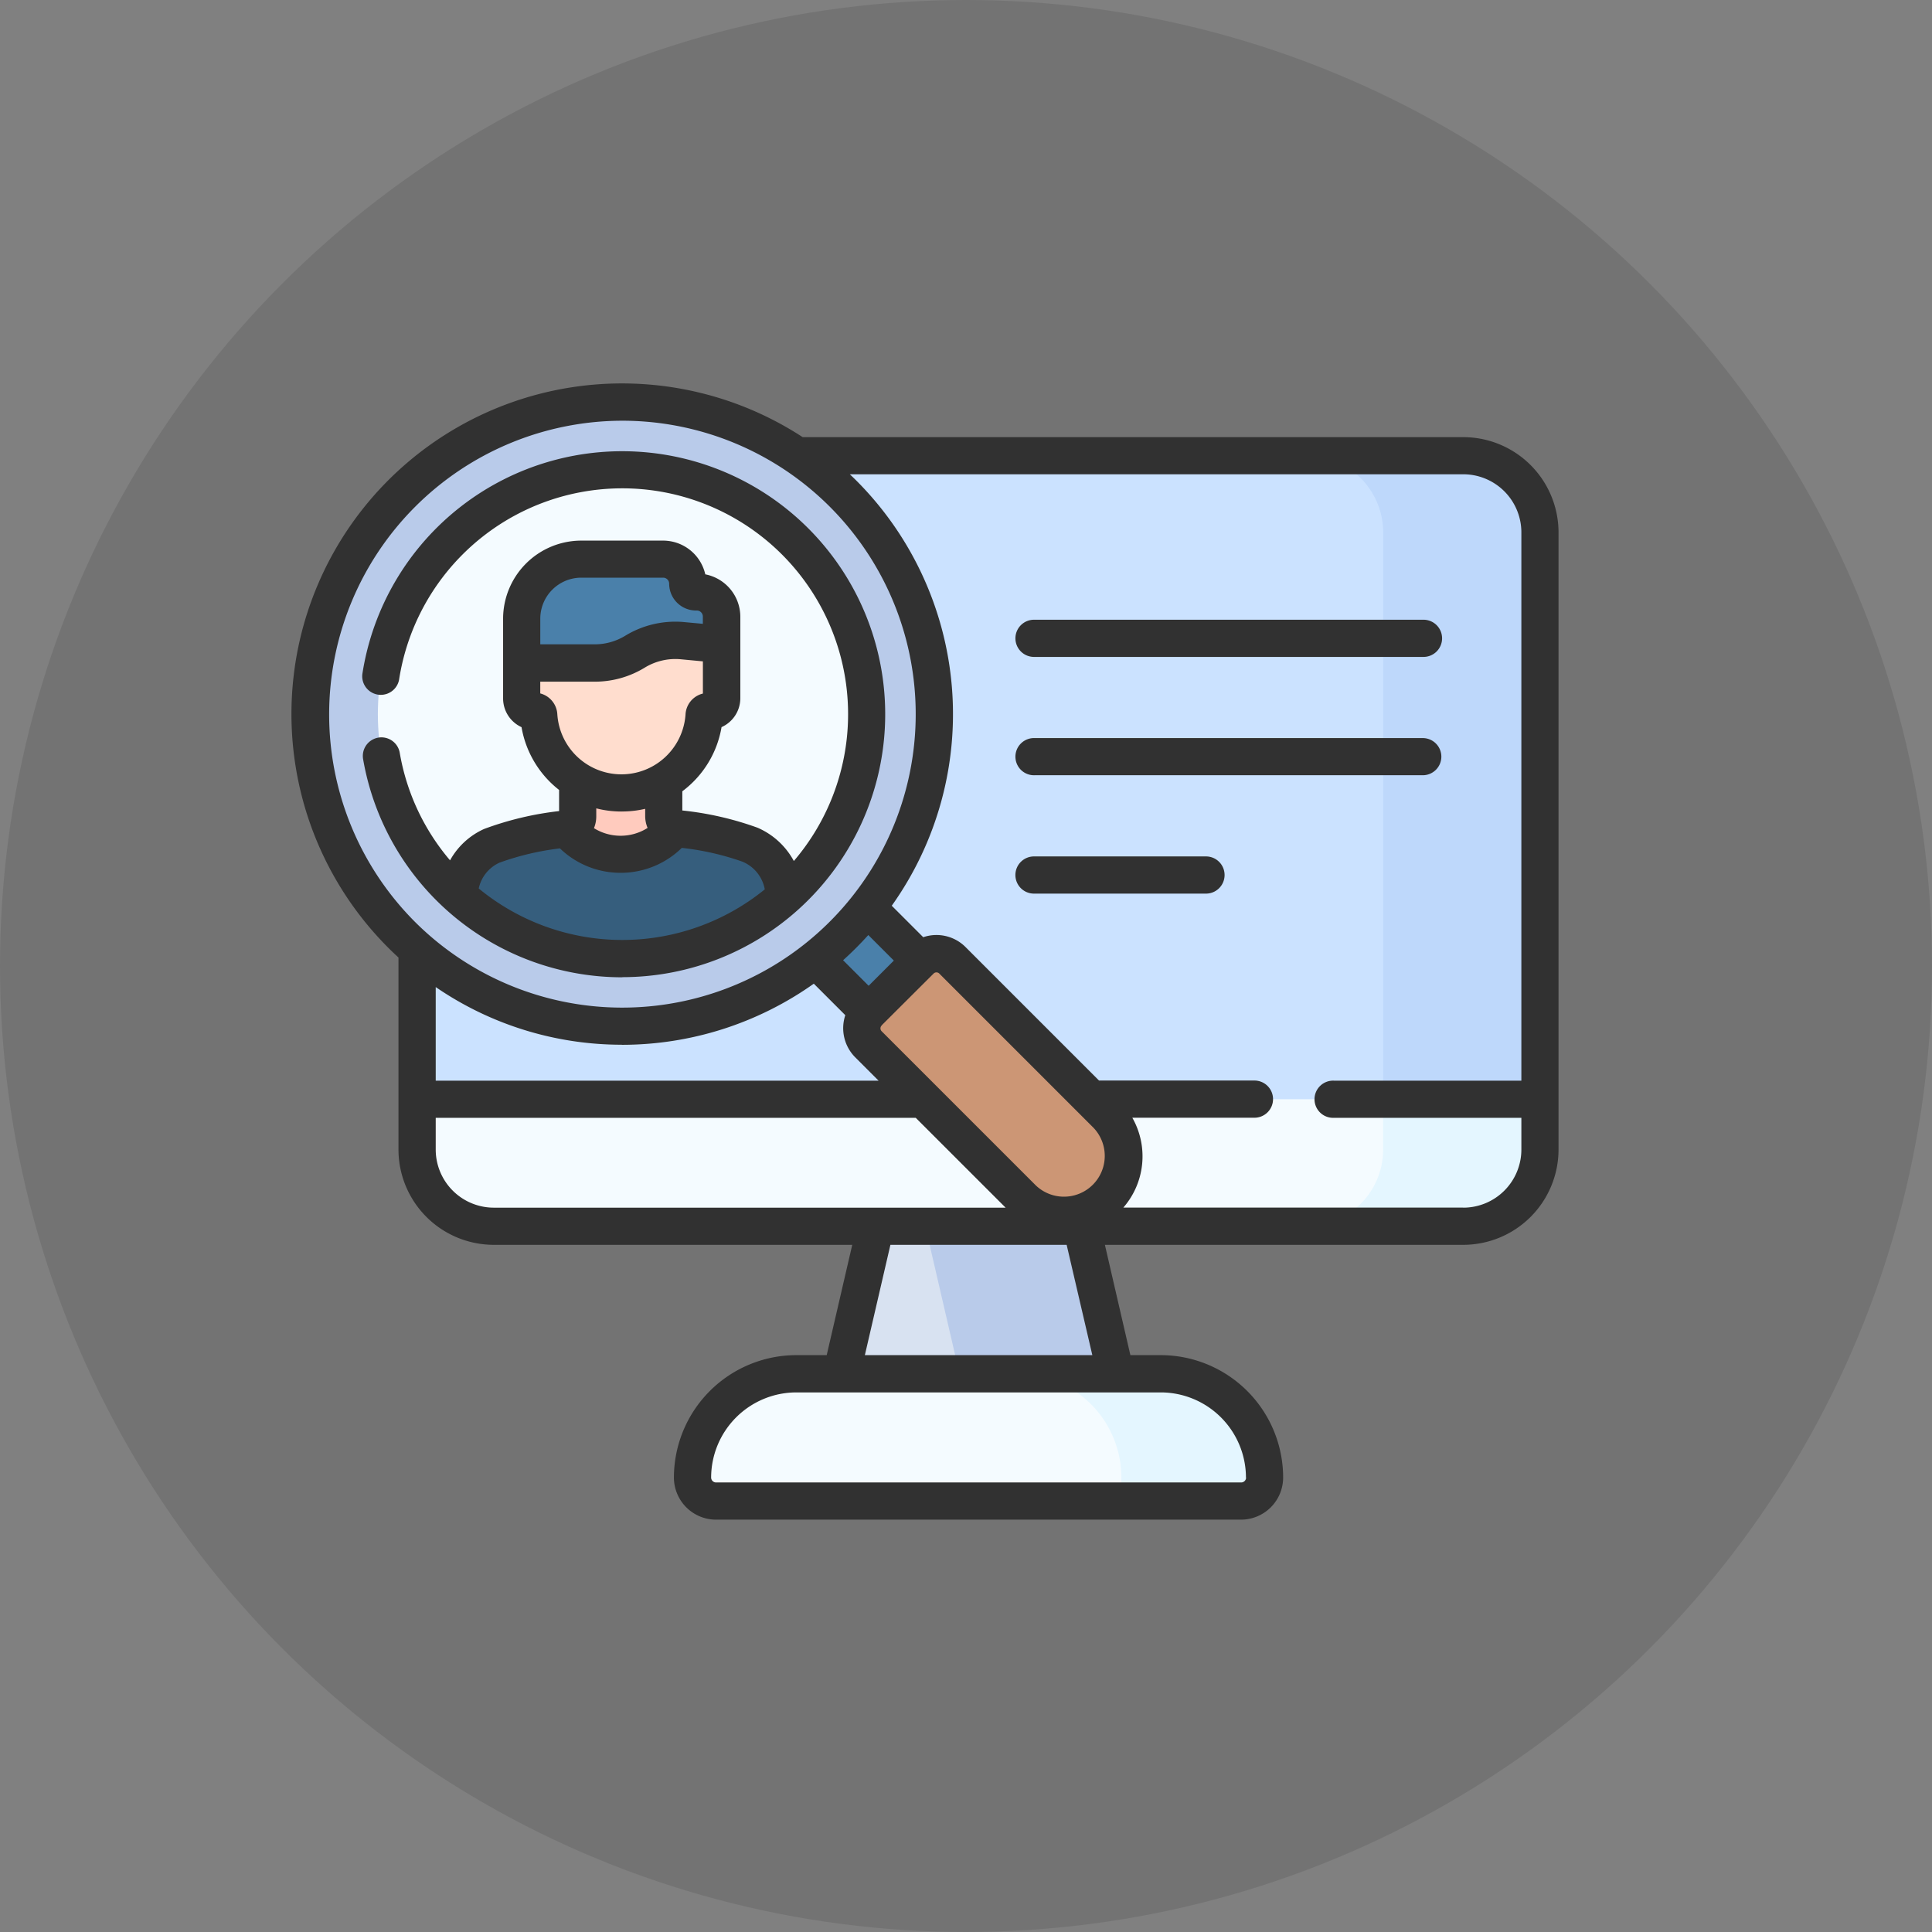 <svg xmlns="http://www.w3.org/2000/svg" width="72" height="72" viewBox="0 0 72 72">
  <rect x="0" y="0" width="72" height="72" fill="#808080" stroke="none"/>
  <g id="Group_7552" data-name="Group 7552" transform="translate(-198 -1122)">
    <circle id="Ellipse_424" data-name="Ellipse 424" cx="36" cy="36" r="36" transform="translate(198 1122)" opacity="0.1"/>
    <g id="_3135798" data-name="3135798" transform="translate(208.875 1136.295)">
      <g id="Group_7532" data-name="Group 7532" transform="translate(4.67 2.688)">
        <path id="Path_8071" data-name="Path 8071" d="M229.616,344.564H218.775l2.275-9.823h6.291Z" transform="translate(-203.274 -309)" fill="#d8e2f1"/>
        <path id="Path_8072" data-name="Path 8072" d="M254.4,334.741h-5.818l2.275,9.823h5.818Z" transform="translate(-230.332 -309)" fill="#b9cbea"/>
        <path id="Path_8073" data-name="Path 8073" d="M89.635,84.27H53.506a2.858,2.858,0,0,1-2.858-2.858v-23a2.858,2.858,0,0,1,2.858-2.858H89.635a2.858,2.858,0,0,1,2.858,2.858v23A2.858,2.858,0,0,1,89.635,84.27Z" transform="translate(-50.648 -55.554)" fill="#cbe2ff"/>
        <path id="Path_8074" data-name="Path 8074" d="M415.969,55.554h-5.843a2.858,2.858,0,0,1,2.858,2.858v23a2.858,2.858,0,0,1-2.858,2.858h5.843a2.858,2.858,0,0,0,2.858-2.858v-23A2.858,2.858,0,0,0,415.969,55.554Z" transform="translate(-376.982 -55.554)" fill="#bed8fb"/>
        <path id="Path_8075" data-name="Path 8075" d="M50.648,317.541a2.858,2.858,0,0,0,2.858,2.858H89.635a2.858,2.858,0,0,0,2.858-2.858v-1.876H50.648Z" transform="translate(-50.648 -291.683)" fill="#f4fbff"/>
        <path id="Path_8076" data-name="Path 8076" d="M418.827,317.541v-1.876h-5.843v1.876a2.858,2.858,0,0,1-2.858,2.858h5.843A2.858,2.858,0,0,0,418.827,317.541Z" transform="translate(-376.983 -291.683)" fill="#e4f6ff"/>
        <path id="Path_8077" data-name="Path 8077" d="M179.413,426.62H165.831a3.868,3.868,0,0,0-3.868,3.868.877.877,0,0,0,.877.877H182.4a.877.877,0,0,0,.877-.877A3.868,3.868,0,0,0,179.413,426.62Z" transform="translate(-151.7 -392.407)" fill="#f4fbff"/>
        <path id="Path_8078" data-name="Path 8078" d="M298.683,426.62h-5.336a3.868,3.868,0,0,1,3.868,3.868v.877h4.459a.877.877,0,0,0,.877-.877A3.868,3.868,0,0,0,298.683,426.62Z" transform="translate(-270.97 -392.407)" fill="#e4f6ff"/>
      </g>
      <g id="Group_7547" data-name="Group 7547" transform="translate(0 0)">
        <g id="Group_7545" data-name="Group 7545" transform="translate(0.687 0.69)">
          <g id="Group_7544" data-name="Group 7544">
            <g id="Group_7533" data-name="Group 7533">
              <path id="Path_8079" data-name="Path 8079" d="M0,0H2.714V5.684H0Z" transform="translate(17.614 19.537) rotate(-45)" fill="#4a80aa"/>
              <path id="Path_8080" data-name="Path 8080" d="M239.524,262.831l-5.746-5.746a.843.843,0,0,0-1.192,0l-1.936,1.937a.843.843,0,0,0,0,1.192l5.746,5.746a2.212,2.212,0,1,0,3.129-3.129Z" transform="translate(-209.846 -236.282)" fill="#cc9675"/>
              <circle id="Ellipse_422" data-name="Ellipse 422" cx="11.629" cy="11.629" r="11.629" fill="#b9cbea"/>
              <circle id="Ellipse_423" data-name="Ellipse 423" cx="9.109" cy="9.109" r="9.109" transform="translate(2.52 2.52)" fill="#f4fbff"/>
            </g>
            <g id="Group_7543" data-name="Group 7543" transform="translate(5.55 5.85)">
              <g id="Group_7539" data-name="Group 7539" transform="translate(0 7.474)">
                <g id="Group_7538" data-name="Group 7538">
                  <g id="Group_7537" data-name="Group 7537">
                    <g id="Group_7536" data-name="Group 7536">
                      <g id="Group_7535" data-name="Group 7535">
                        <g id="Group_7534" data-name="Group 7534">
                          <path id="Path_8081" data-name="Path 8081" d="M114.663,180.954a.459.459,0,0,1-.4-.454l-.009-2.1-3.21.014.009,2.1a.459.459,0,0,1-.4.457s-.593,2.026,2.014,2.015S114.663,180.954,114.663,180.954Z" transform="translate(-106.634 -178.399)" fill="#ffcbbe"/>
                          <path id="Path_8082" data-name="Path 8082" d="M78.48,206.721a12.468,12.468,0,0,0-2.807-.614l0,.005a2.571,2.571,0,0,1-4.007.012,12.475,12.475,0,0,0-2.8.638,2.089,2.089,0,0,0-1.216,1.879,9.11,9.11,0,0,0,12.106.047A2.075,2.075,0,0,0,78.48,206.721Z" transform="translate(-67.644 -203.552)" fill="#365e7d"/>
                        </g>
                      </g>
                    </g>
                  </g>
                </g>
              </g>
              <g id="Group_7542" data-name="Group 7542" transform="translate(2.33)">
                <g id="Group_7541" data-name="Group 7541">
                  <path id="Path_8083" data-name="Path 8083" d="M99.1,98.255a.917.917,0,0,0-.917-.917H95.134a2.22,2.22,0,0,0-2.22,2.22v1.652l.758.581H99.6l.758-1.277V99.482a.917.917,0,0,0-.917-.917h-.031A.31.31,0,0,1,99.1,98.255Z" transform="translate(-92.914 -97.338)" fill="#4a80aa"/>
                  <g id="Group_7540" data-name="Group 7540" transform="translate(0 3.028)">
                    <path id="Path_8084" data-name="Path 8084" d="M100.36,130.327l-1.455-.136a2.867,2.867,0,0,0-1.766.41,2.867,2.867,0,0,1-1.5.422H92.914v1.317a.483.483,0,0,0,.483.483.157.157,0,0,1,.158.147,3.086,3.086,0,0,0,6.161,0,.152.152,0,0,1,.152-.142h.008a.488.488,0,0,0,.489-.49C100.36,131.606,100.36,130.327,100.36,130.327Z" transform="translate(-92.914 -130.178)" fill="#ffddce"/>
                  </g>
                </g>
              </g>
            </g>
          </g>
        </g>
        <g id="Group_7546" data-name="Group 7546" transform="translate(0)">
          <path id="Path_8085" data-name="Path 8085" d="M293.458,123.246H307.92a.693.693,0,1,0,0-1.385H293.458a.693.693,0,1,0,0,1.385Z" transform="translate(-265.772 -113.06)" fill="#313131"/>
          <path id="Path_8086" data-name="Path 8086" d="M308.612,170.386a.693.693,0,0,0-.693-.693H293.458a.693.693,0,1,0,0,1.385H307.92A.693.693,0,0,0,308.612,170.386Z" transform="translate(-265.772 -156.482)" fill="#313131"/>
          <path id="Path_8087" data-name="Path 8087" d="M299.867,217.525h-6.41a.693.693,0,1,0,0,1.385h6.41a.693.693,0,0,0,0-1.385Z" transform="translate(-265.772 -199.903)" fill="#313131"/>
          <path id="Path_8088" data-name="Path 8088" d="M43.656,28.4H19.037A12.32,12.32,0,0,0,3.6,47.436c.122.122.247.24.374.357V54.95a3.554,3.554,0,0,0,3.55,3.55H20.885l-.952,4.111H18.8a4.566,4.566,0,0,0-4.561,4.561,1.571,1.571,0,0,0,1.569,1.57H35.373a1.571,1.571,0,0,0,1.57-1.57,4.566,4.566,0,0,0-4.561-4.561H31.25L30.3,58.5H43.656a3.554,3.554,0,0,0,3.55-3.55v-23A3.554,3.554,0,0,0,43.656,28.4ZM12.3,27.788a10.936,10.936,0,1,1-7.72,18.668A10.945,10.945,0,0,1,12.3,27.788Zm9.686,22.527L23.907,48.4l.009-.009a.15.15,0,0,1,.213,0l5.746,5.746a1.52,1.52,0,0,1-2.149,2.149l-5.746-5.746a.151.151,0,0,1,0-.213l.008-.008h0Zm-.49-1.469-.952-.952a12.607,12.607,0,0,0,.939-.939l.952.952Zm-9.2,2.2a12.355,12.355,0,0,0,7.156-2.278l1.174,1.174A1.536,1.536,0,0,0,21,51.516l.866.866H5.362V48.894A12.248,12.248,0,0,0,12.3,51.043ZM5.362,54.95V53.767H23.251L26.6,57.115H7.527A2.167,2.167,0,0,1,5.362,54.95Zm30.2,12.222a.184.184,0,0,1-.184.184H15.81a.184.184,0,0,1-.184-.184A3.179,3.179,0,0,1,18.8,64H32.382a3.179,3.179,0,0,1,3.175,3.176Zm-5.73-4.561H21.355l.952-4.111h6.568Zm13.828-5.5H30.989a2.911,2.911,0,0,0,.333-3.348h4.525a.693.693,0,1,0,0-1.385H30.082l-4.974-4.974a1.531,1.531,0,0,0-1.578-.368l-1.173-1.173A12.314,12.314,0,0,0,21.028,30.01c-.077-.077-.155-.151-.234-.226H43.656a2.167,2.167,0,0,1,2.165,2.165V52.382h-6.99a.693.693,0,1,0,0,1.385h6.99V54.95a2.167,2.167,0,0,1-2.165,2.165Z" transform="translate(0.001 -26.404)" fill="#313131"/>
          <path id="Path_8089" data-name="Path 8089" d="M38.107,73.312a9.8,9.8,0,1,0-9.688-11.291.693.693,0,0,0,1.369.209A8.416,8.416,0,1,1,44.5,68.983a2.8,2.8,0,0,0-1.356-1.242,11.836,11.836,0,0,0-2.8-.641l0-.715a3.769,3.769,0,0,0,1.462-2.391,1.183,1.183,0,0,0,.7-1.084c0-.716,0-1.988,0-2V59.876A1.612,1.612,0,0,0,41.2,58.3a1.613,1.613,0,0,0-1.571-1.257H36.578a2.916,2.916,0,0,0-2.913,2.913v2.97a1.177,1.177,0,0,0,.687,1.069,3.778,3.778,0,0,0,1.4,2.34l0,.788a11.833,11.833,0,0,0-2.792.665,2.727,2.727,0,0,0-1.272,1.17,8.349,8.349,0,0,1-1.872-3.992.693.693,0,1,0-1.365.238,9.8,9.8,0,0,0,9.656,8.113ZM36.578,58.424h3.051a.225.225,0,0,1,.225.224,1,1,0,0,0,1,1h.031a.225.225,0,0,1,.224.224v.272l-.7-.065a3.581,3.581,0,0,0-2.192.509,2.174,2.174,0,0,1-1.136.32H35.051v-.96A1.529,1.529,0,0,1,36.578,58.424Zm-1.528,4.314V62.3h2.035a3.559,3.559,0,0,0,1.86-.524,2.189,2.189,0,0,1,1.339-.311l.827.078c0,.365,0,.825,0,1.2a.845.845,0,0,0-.647.771,2.394,2.394,0,0,1-4.778,0A.851.851,0,0,0,35.051,62.738Zm3.03,4.4a3.777,3.777,0,0,0,.88-.1v.275a1.141,1.141,0,0,0,.09.437,1.871,1.871,0,0,1-1,.292h-.006a1.871,1.871,0,0,1-.993-.283,1.141,1.141,0,0,0,.086-.438v-.3A3.767,3.767,0,0,0,38.081,67.139Zm-4.552,1.908a10.1,10.1,0,0,1,2.255-.533,3.246,3.246,0,0,0,2.261.91h.01a3.246,3.246,0,0,0,2.271-.929,10.1,10.1,0,0,1,2.26.514,1.384,1.384,0,0,1,.832,1.032,8.418,8.418,0,0,1-10.66-.033,1.369,1.369,0,0,1,.772-.961Z" transform="translate(-25.791 -51.191)" fill="#313131"/>
        </g>
      </g>
    </g>
  </g>
</svg>

